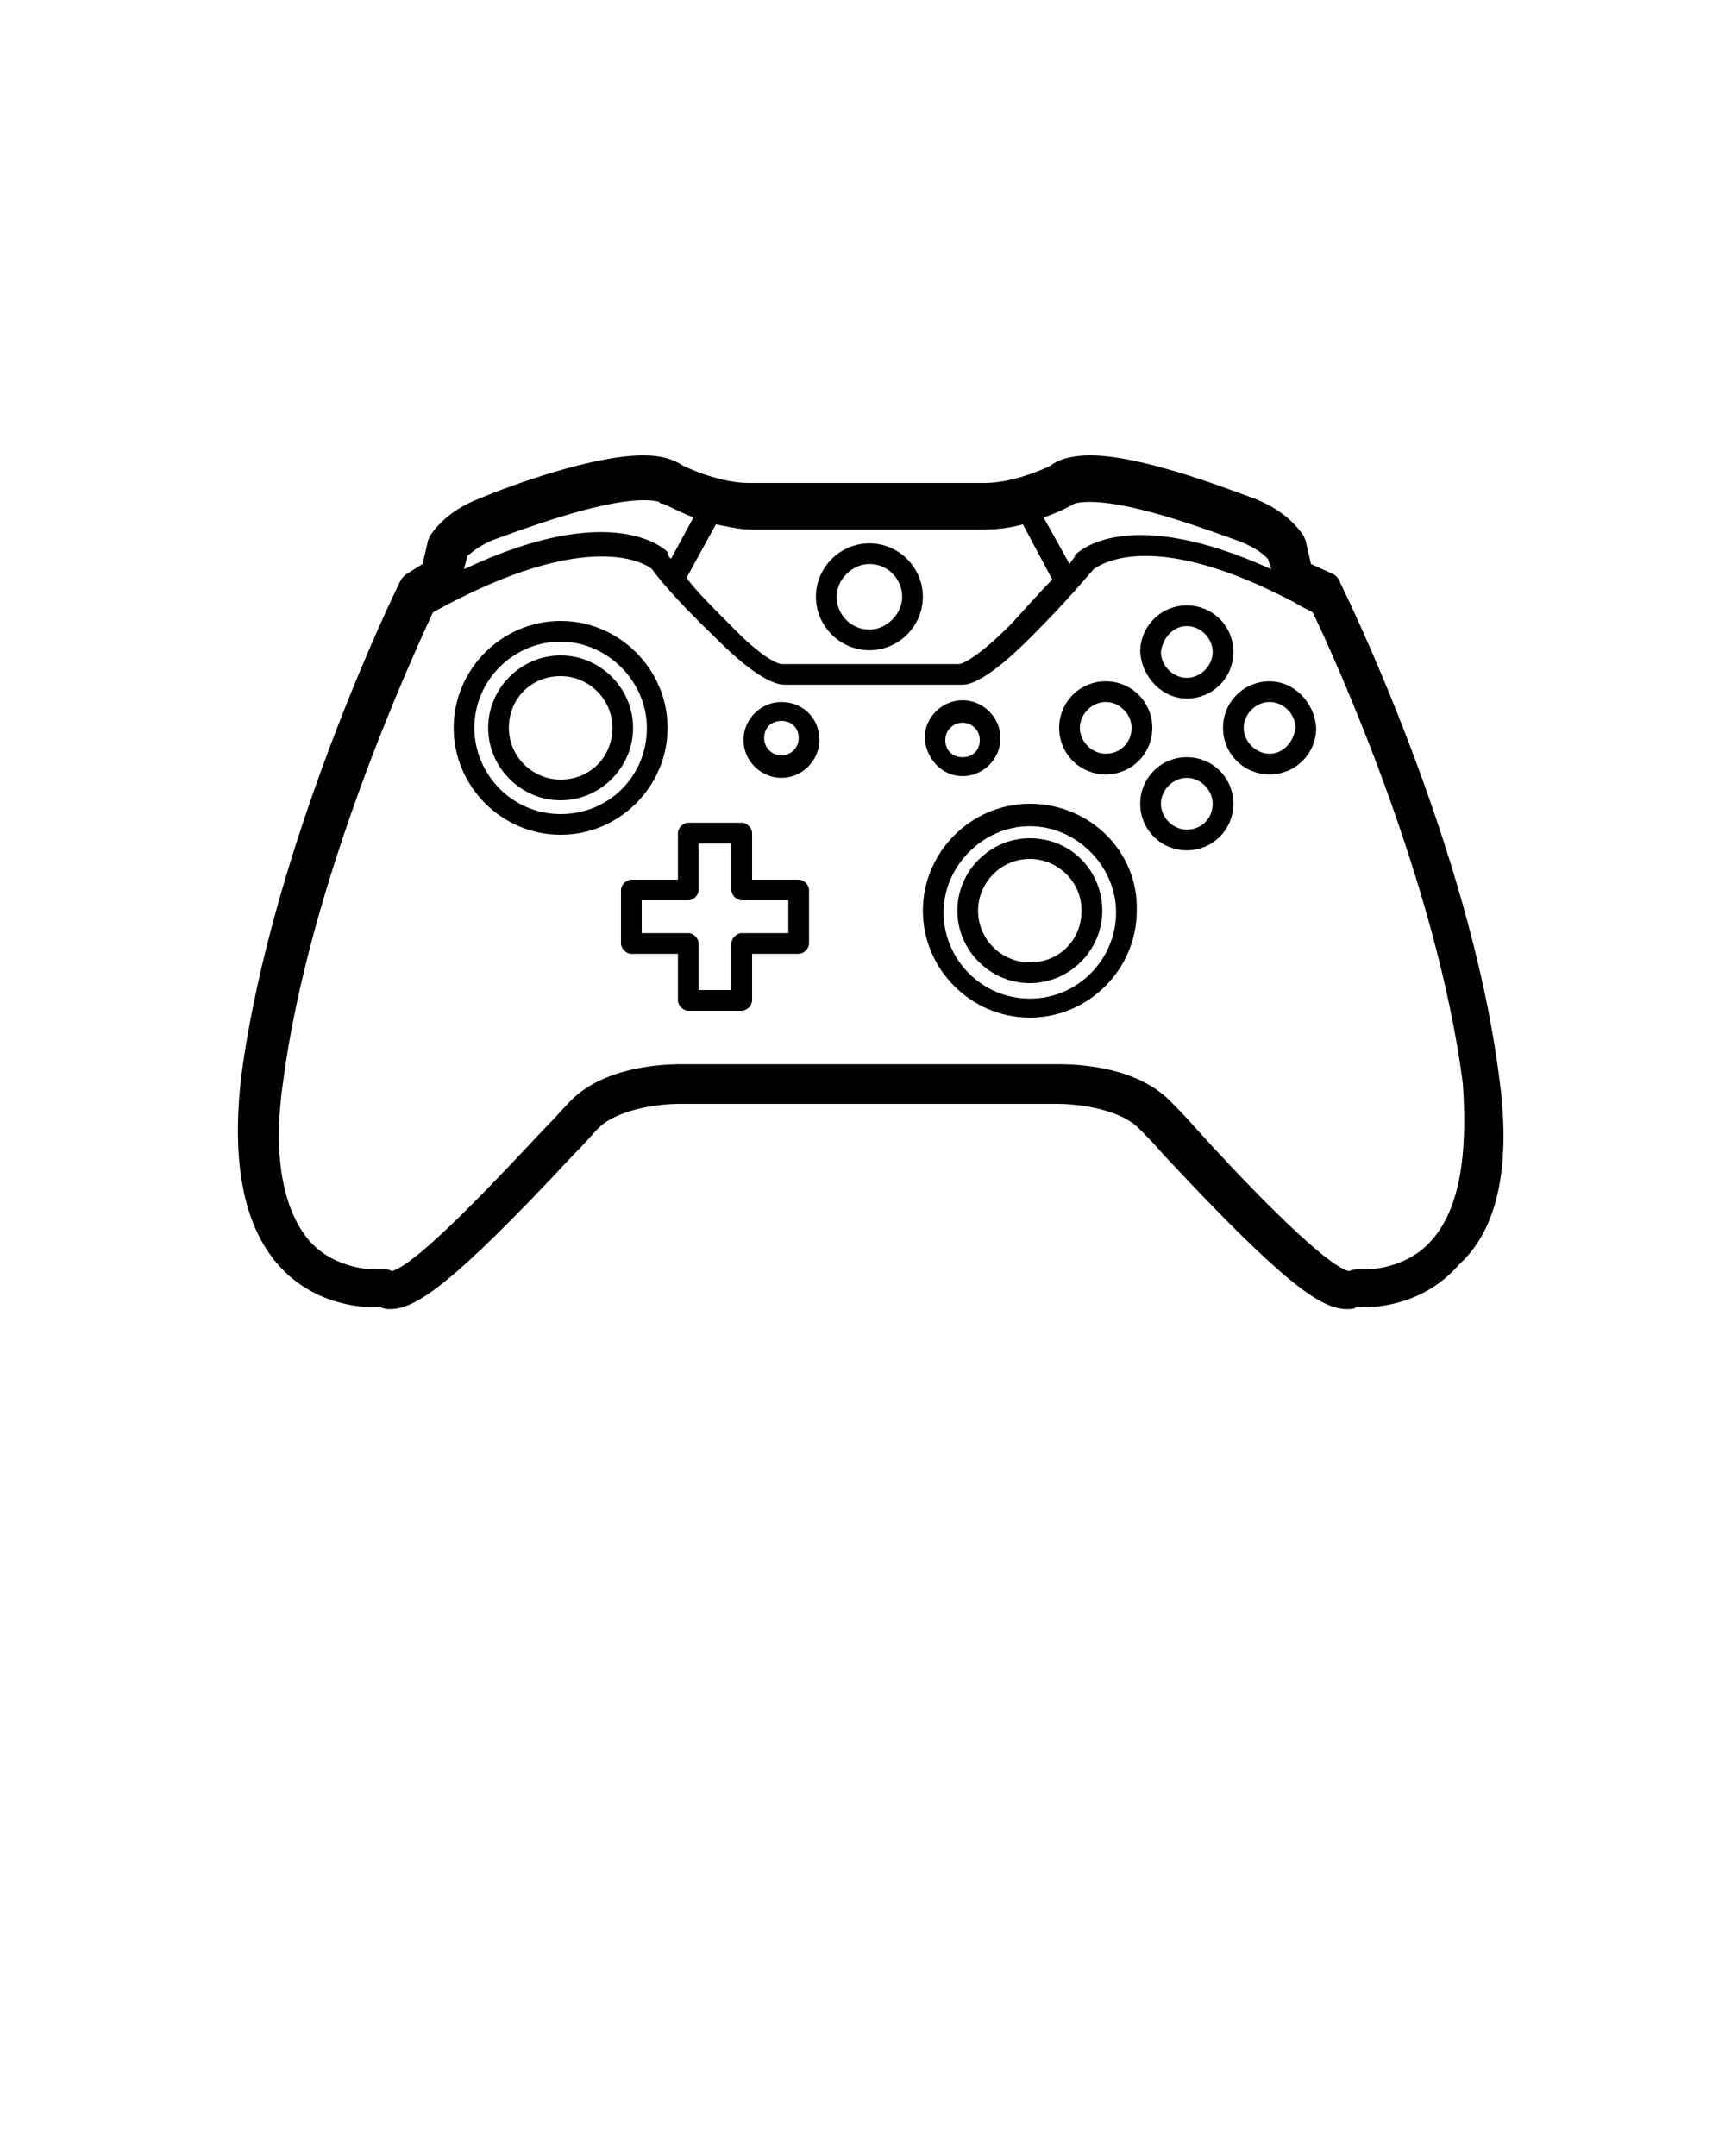 <?xml version="1.0" encoding="utf-8"?>
<!-- Generator: Adobe Illustrator 22.1.0, SVG Export Plug-In . SVG Version: 6.00 Build 0)  -->
<svg version="1.1" id="Layer_1" xmlns="http://www.w3.org/2000/svg" xmlns:xlink="http://www.w3.org/1999/xlink" x="0px" y="0px"
	 viewBox="0 0 100 125" style="enable-background:new 0 0 100 125;" xml:space="preserve">
<g>
	<path d="M64.1,39.5c-1.5,0-2.7,1.2-2.7,2.7s1.2,2.7,2.7,2.7c1.5,0,2.7-1.2,2.7-2.7C66.8,40.7,65.6,39.5,64.1,39.5z M64.1,43.7
		c-0.8,0-1.5-0.7-1.5-1.5c0-0.8,0.7-1.5,1.5-1.5c0.8,0,1.5,0.7,1.5,1.5C65.6,43,65,43.7,64.1,43.7z"/>
	<path d="M55.8,45c1.2,0,2.2-1,2.2-2.2s-1-2.2-2.2-2.2c-1.2,0-2.2,1-2.2,2.2C53.7,44,54.6,45,55.8,45z M55.8,41.9c0.5,0,1,0.4,1,1
		s-0.4,1-1,1s-1-0.4-1-1S55.3,41.9,55.8,41.9z"/>
	<path d="M45.3,40.7c-1.2,0-2.2,1-2.2,2.2s1,2.2,2.2,2.2s2.2-1,2.2-2.2C47.5,41.6,46.5,40.7,45.3,40.7z M45.3,43.8c-0.5,0-1-0.4-1-1
		s0.4-1,1-1s1,0.4,1,1S45.8,43.8,45.3,43.8z"/>
	<path d="M73.6,39.5c-1.5,0-2.7,1.2-2.7,2.7s1.2,2.7,2.7,2.7c1.5,0,2.7-1.2,2.7-2.7C76.2,40.7,75,39.5,73.6,39.5z M73.6,43.7
		c-0.8,0-1.5-0.7-1.5-1.5c0-0.8,0.7-1.5,1.5-1.5c0.8,0,1.5,0.7,1.5,1.5C75,43,74.4,43.7,73.6,43.7z"/>
	<path d="M68.8,40.5c1.5,0,2.7-1.2,2.7-2.7c0-1.5-1.2-2.7-2.7-2.7c-1.5,0-2.7,1.2-2.7,2.7C66.2,39.3,67.4,40.5,68.8,40.5z
		 M68.8,36.3c0.8,0,1.5,0.7,1.5,1.5c0,0.8-0.7,1.5-1.5,1.5c-0.8,0-1.5-0.7-1.5-1.5C67.4,37,68,36.3,68.8,36.3z"/>
	<path d="M68.8,43.9c-1.5,0-2.7,1.2-2.7,2.7s1.2,2.7,2.7,2.7c1.5,0,2.7-1.2,2.7-2.7S70.3,43.9,68.8,43.9z M68.8,48.1
		c-0.8,0-1.5-0.7-1.5-1.5s0.7-1.5,1.5-1.5c0.8,0,1.5,0.7,1.5,1.5S69.7,48.1,68.8,48.1z"/>
	<path d="M59.7,48.6c-2.3,0-4.2,1.9-4.2,4.2c0,2.3,1.9,4.2,4.2,4.2s4.2-1.9,4.2-4.2C63.9,50.5,62.1,48.6,59.7,48.6z M59.7,55.8
		c-1.6,0-3-1.3-3-3c0-1.6,1.3-3,3-3c1.6,0,3,1.3,3,3C62.7,54.5,61.4,55.8,59.7,55.8z"/>
	<path d="M59.7,46.6c-3.4,0-6.2,2.8-6.2,6.2c0,3.4,2.8,6.2,6.2,6.2c3.4,0,6.2-2.8,6.2-6.2C66,49.4,63.2,46.6,59.7,46.6z M59.7,57.9
		c-2.8,0-5-2.3-5-5s2.3-5,5-5s5,2.3,5,5S62.5,57.9,59.7,57.9z"/>
	<path d="M32.5,38c-2.3,0-4.2,1.9-4.2,4.2s1.9,4.2,4.2,4.2s4.2-1.9,4.2-4.2S34.8,38,32.5,38z M32.5,45.2c-1.6,0-3-1.3-3-3s1.3-3,3-3
		c1.6,0,3,1.3,3,3S34.2,45.2,32.5,45.2z"/>
	<path d="M50.4,37.7c1.7,0,3.1-1.4,3.1-3.1s-1.4-3.1-3.1-3.1c-1.7,0-3.1,1.4-3.1,3.1C47.3,36.3,48.7,37.7,50.4,37.7z M50.4,32.7
		c1.1,0,1.9,0.9,1.9,1.9s-0.9,1.9-1.9,1.9c-1.1,0-1.9-0.9-1.9-1.9S49.4,32.7,50.4,32.7z"/>
	<path d="M38.7,42.2c0-3.4-2.8-6.2-6.2-6.2c-3.4,0-6.2,2.8-6.2,6.2s2.8,6.2,6.2,6.2C35.9,48.4,38.7,45.6,38.7,42.2z M32.5,47.2
		c-2.8,0-5-2.3-5-5c0-2.8,2.3-5,5-5s5,2.3,5,5C37.5,45,35.3,47.2,32.5,47.2z"/>
	<path d="M46.3,51h-2.7v-2.7c0-0.3-0.3-0.6-0.6-0.6h-3.1c-0.3,0-0.6,0.3-0.6,0.6V51h-2.7c-0.3,0-0.6,0.3-0.6,0.6v3.1
		c0,0.3,0.3,0.6,0.6,0.6h2.7V58c0,0.3,0.3,0.6,0.6,0.6h3.1c0.3,0,0.6-0.3,0.6-0.6v-2.7h2.7c0.3,0,0.6-0.3,0.6-0.6v-3.1
		C46.9,51.3,46.6,51,46.3,51z M45.7,54.1h-2.7c-0.3,0-0.6,0.3-0.6,0.6v2.7h-1.9v-2.7c0-0.3-0.3-0.6-0.6-0.6h-2.7v-1.9h2.7
		c0.3,0,0.6-0.3,0.6-0.6v-2.7h1.9v2.7c0,0.3,0.3,0.6,0.6,0.6h2.7V54.1z"/>
	<path d="M86.9,62.4c-1.7-13.3-8.9-28-9.2-28.6c-0.1-0.3-0.3-0.5-0.6-0.6l-1.1-0.5l-0.3-1.3c0-0.1-0.1-0.2-0.1-0.3
		c-0.1-0.1-0.8-1.4-2.9-2.2c-1.9-0.7-6.6-2.5-9.5-2.5c-1,0-1.8,0.2-2.3,0.6c-0.4,0.2-2.2,1-3.8,1H43.4c-1.6,0-3.4-0.8-3.8-1
		c-0.6-0.4-1.3-0.6-2.3-0.6c-2.9,0-7.6,1.7-9.5,2.5c-2.1,0.8-2.8,2.1-2.9,2.2c0,0.1-0.1,0.2-0.1,0.3l-0.3,1.3l-0.8,0.5
		c-0.2,0.1-0.4,0.3-0.5,0.5c-0.3,0.6-7.4,15.2-9.2,28.6c-0.6,5,0.1,8.7,2.1,11c2,2.3,4.7,2.5,5.7,2.5c0.1,0,0.2,0,0.3,0
		c0.2,0.1,0.4,0.1,0.5,0.1h0c1.5,0,3.6-1.4,10.6-8.9c0.7-0.7,1.2-1.3,1.5-1.6c1-1,3.2-1.4,4.7-1.4c0.1,0,0.2,0,0.2,0c0,0,0,0,0,0
		h21.5c0,0,0,0,0,0c0,0,0.1,0,0.2,0c1.5,0,3.7,0.4,4.7,1.4c0.3,0.3,0.9,0.9,1.5,1.6c7,7.5,9.1,8.9,10.6,8.9c0.2,0,0.4,0,0.5-0.1
		c0.1,0,0.2,0,0.3,0c1.1,0,3.7-0.2,5.7-2.5C86.9,71.2,87.6,67.4,86.9,62.4z M62.1,29.3c0.1,0,0.1-0.1,0.2-0.1c0,0,0.2-0.1,0.9-0.1
		c2.6,0,7.3,1.8,8.7,2.3c1,0.4,1.4,0.8,1.6,1l0.2,0.6c-8.4-3.8-11.2-1-11.4-0.8c0,0,0,0,0,0.1c0,0-0.1,0.1-0.3,0.4L60.5,30
		C61.4,29.7,62.1,29.3,62.1,29.3z M57.1,30.7c0.7,0,1.5-0.1,2.2-0.3l1.7,3.2c-0.6,0.6-1.4,1.5-2.4,2.6c-2.1,2.1-2.9,2.3-3,2.3
		c0,0,0,0,0,0H45.3c0,0,0,0,0,0c-0.1,0-1-0.2-3-2.3c-1.1-1.1-2-2-2.5-2.7l1.7-3.1c0.6,0.1,1.3,0.3,2,0.3L57.1,30.7L57.1,30.7z
		 M28.6,31.3c1.4-0.5,6.1-2.3,8.7-2.3c0.7,0,0.9,0.1,0.9,0.1c0.1,0.1,0.1,0.1,0.2,0.1c0.1,0,0.8,0.4,1.8,0.8l-1.3,2.4
		c-0.2-0.2-0.2-0.3-0.2-0.3c0,0,0,0,0-0.1c-0.1-0.1-3.1-3.1-11.8,1l0.2-0.8C27.2,32.2,27.6,31.7,28.6,31.3z M83,71.9
		c-1.3,1.5-3.2,1.7-3.9,1.7c-0.2,0-0.3,0-0.3,0l0,0c-0.2,0-0.4,0-0.6,0.1c-1.6-0.4-7-6.2-8.8-8.2c-0.7-0.8-1.2-1.3-1.6-1.7
		c-1.9-1.9-5.1-2.1-6.4-2.1c-0.1,0-0.2,0-0.2,0H39.7c0,0-0.1,0-0.2,0c-1.3,0-4.5,0.2-6.4,2.1c-0.4,0.4-0.9,1-1.6,1.7
		c-1.8,1.9-7.2,7.8-8.8,8.2c-0.1-0.1-0.3-0.1-0.4-0.1c0,0-0.1,0-0.1,0c0,0-0.1,0-0.4,0c-0.7,0-2.6-0.2-3.9-1.7
		c-1.5-1.8-2.1-4.9-1.5-9.1c1.5-11.6,7.4-24.5,8.7-27.3c9.2-5.1,12.5-2.7,12.7-2.5c0.2,0.3,1.2,1.6,3.7,4c2.4,2.4,3.5,2.7,4,2.7
		h10.2c0,0,0,0,0.1,0c0.5,0,1.6-0.4,3.9-2.7c2.4-2.4,3.5-3.8,3.7-4c0.3-0.2,3.2-2.4,11.2,1.7c0.1,0.1,0.2,0.1,0.2,0.1l0.2,0.1
		c0.3,0.2,0.7,0.4,1.1,0.6c1.3,2.7,7.2,15.7,8.7,27.3C85.1,67,84.6,70.1,83,71.9z"/>
</g>
</svg>
